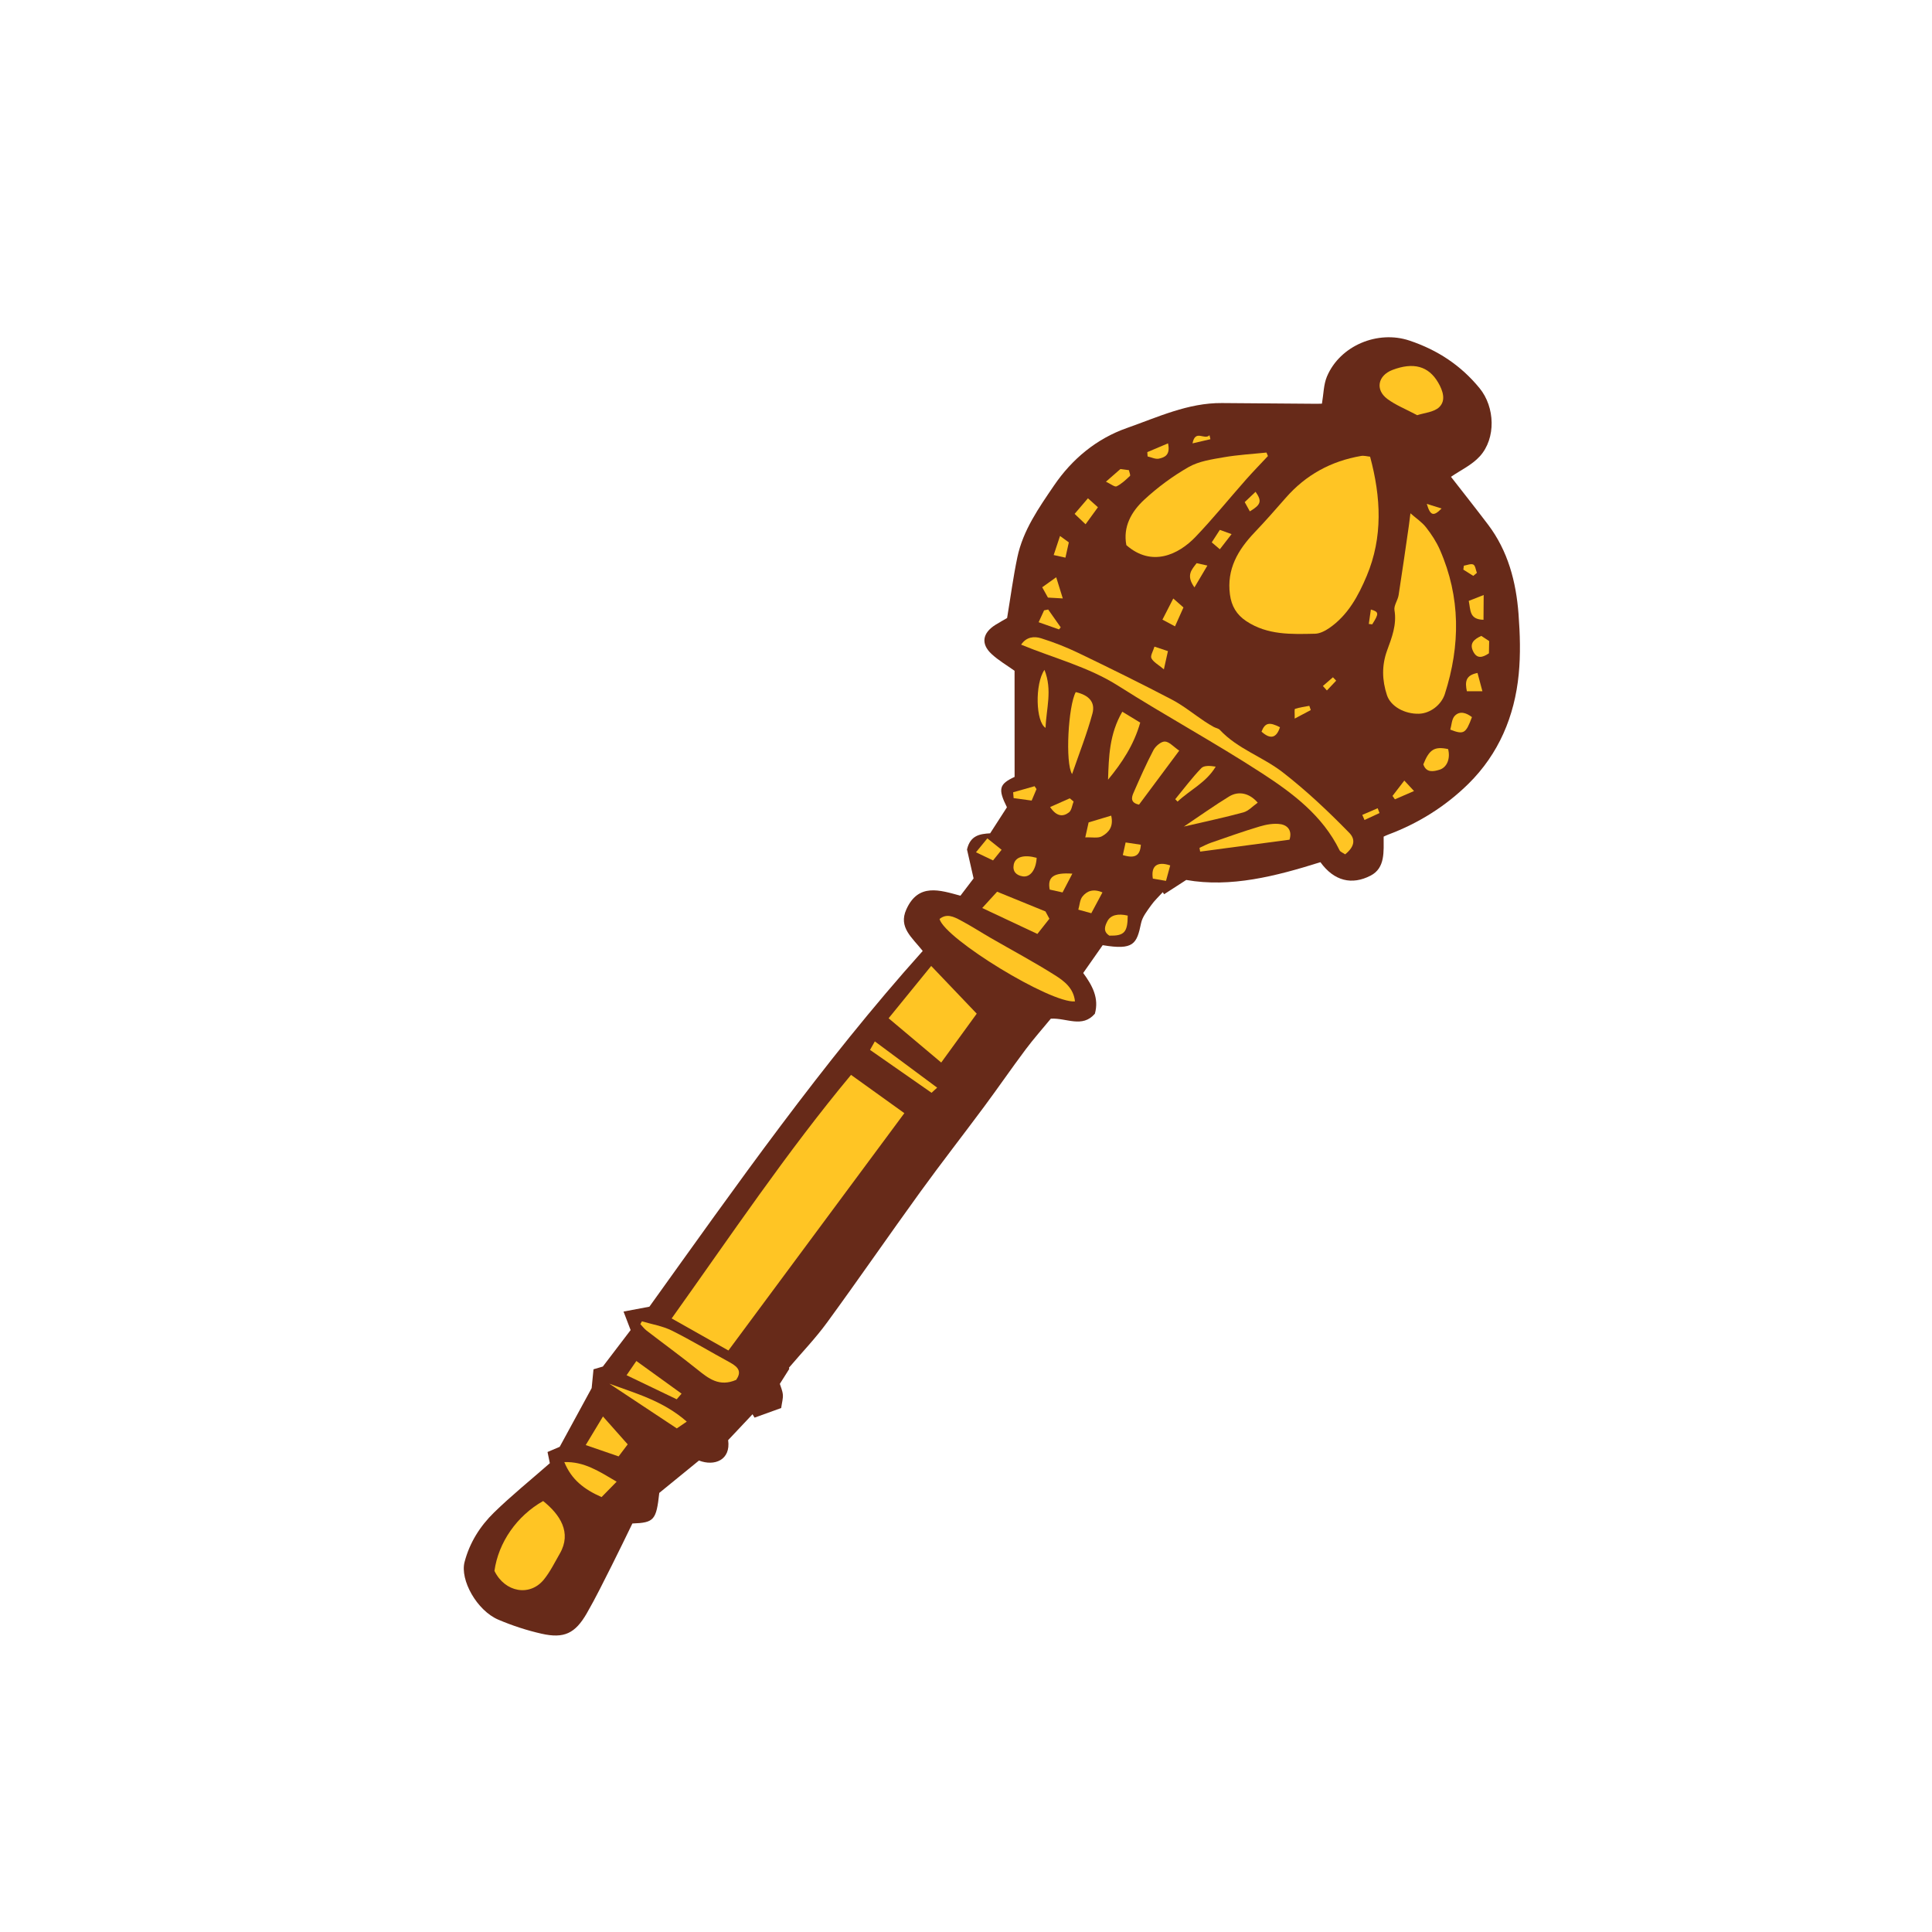 <svg version="1.1" id="svg" xmlns="http://www.w3.org/2000/svg" xmlns:xlink="http://www.w3.org/1999/xlink" x="0px" y="0px"
	 width="200px" height="200px" viewBox="0 0 200 200" enable-background="new 0 0 200 200" xml:space="preserve">
<path class="stroke" fill="#672a19"  d="M157.217,69.797c0.202-2.059,0.137-4.165-0.019-6.233c-0.252-3.339-1.088-6.53-3.161-9.265
	c-1.295-1.708-2.627-3.389-3.832-4.938c0.978-0.677,2.179-1.229,2.992-2.131c1.684-1.865,1.57-5.088-0.03-7.042
	c-1.931-2.358-4.326-3.945-7.251-4.928c-3.281-1.103-7.188,0.503-8.548,3.711c-0.354,0.838-0.35,1.829-0.521,2.816
	c-0.116,0.003-0.315,0.015-0.515,0.013c-3.277-0.024-6.554-0.048-9.831-0.076c-3.52-0.03-6.661,1.466-9.863,2.591
	c-3.126,1.099-5.664,3.207-7.527,5.945c-1.567,2.304-3.208,4.63-3.796,7.435c-0.427,2.035-0.698,4.103-1.06,6.283
	c-0.346,0.201-0.793,0.444-1.223,0.715c-1.325,0.839-1.514,1.953-0.397,2.998c0.723,0.676,1.604,1.182,2.392,1.749
	c0.001,3.633,0.003,7.311,0.004,10.984c-1.604,0.744-1.74,1.245-0.794,3.146c-0.561,0.871-1.147,1.78-1.737,2.694
	c-1.079,0.061-2.061,0.222-2.396,1.674c0.188,0.822,0.424,1.861,0.682,2.995c-0.382,0.502-0.833,1.096-1.362,1.79
	c-2.126-0.573-4.364-1.352-5.606,1.43c-0.83,1.859,0.602,2.892,1.702,4.29c-10.417,11.611-19.356,24.371-28.295,36.825
	c-1.022,0.192-1.789,0.337-2.677,0.504c0.329,0.857,0.556,1.454,0.734,1.917c-1.008,1.321-1.938,2.542-2.877,3.775
	c-0.295,0.087-0.612,0.181-0.966,0.285c-0.071,0.725-0.137,1.399-0.191,1.948c-1.105,2.031-2.163,3.974-3.308,6.076
	c-0.272,0.116-0.759,0.324-1.26,0.537c0.11,0.537,0.199,0.964,0.239,1.16c-2.013,1.764-3.976,3.348-5.773,5.101
	c-1.448,1.413-2.53,3.117-3.056,5.133c-0.481,1.846,1.267,5.017,3.505,5.968c1.438,0.611,2.949,1.107,4.473,1.45
	c2.325,0.523,3.472-0.023,4.68-2.121c0.92-1.597,1.73-3.259,2.563-4.905c0.751-1.482,1.465-2.982,2.152-4.385
	c2.247-0.082,2.476-0.345,2.785-3.166c1.303-1.062,2.728-2.225,4.109-3.352c1.6,0.624,3.308-0.049,3.02-2.112
	c0.811-0.861,1.668-1.77,2.524-2.679c0.07,0.117,0.14,0.233,0.209,0.351c0.927-0.334,1.853-0.669,2.757-0.995
	c0.082-0.591,0.209-0.997,0.173-1.388c-0.04-0.426-0.231-0.838-0.313-1.114c0.383-0.606,0.679-1.075,0.975-1.542
	c-0.009-0.045-0.018-0.091-0.026-0.136c1.322-1.556,2.747-3.037,3.947-4.682c3.262-4.468,6.399-9.025,9.643-13.506
	c2.164-2.99,4.438-5.9,6.637-8.865c1.443-1.946,2.815-3.944,4.267-5.883c0.835-1.116,1.765-2.162,2.611-3.19
	c1.623-0.094,3.257,1,4.559-0.511c0.455-1.616-0.262-2.928-1.208-4.218c0.726-1.036,1.41-2.013,2.018-2.88
	c3.211,0.539,3.527-0.124,3.975-2.284c0.136-0.655,0.626-1.258,1.029-1.831c0.35-0.496,0.806-0.917,1.216-1.371
	c0.046,0.072,0.092,0.143,0.138,0.214c0.695-0.449,1.391-0.898,2.289-1.478c4.593,0.811,9.255-0.382,13.892-1.84
	c1.422,1.968,3.271,2.388,5.196,1.39c1.535-0.794,1.343-2.509,1.349-4.035c0.145-0.066,0.294-0.144,0.451-0.202
	c3.146-1.172,5.956-2.936,8.328-5.27C155.146,78.046,156.792,74.145,157.217,69.797z"/>
<path fill-rule="evenodd" clip-rule="evenodd" fill="#ffc524" class="fill" d="M88.099,111.271c1.848,1.327,3.585,2.574,5.52,3.963
	c-6.053,8.164-12.053,16.259-18.213,24.568c-2.016-1.139-3.938-2.224-5.876-3.318C75.691,127.852,81.439,119.268,88.099,111.271z"/>
<path fill-rule="evenodd" clip-rule="evenodd" fill="#ffc524" class="fill" d="M141.832,47.275c1.137,4.222,1.334,8.334-0.349,12.341
	c-0.87,2.073-1.949,4.074-3.883,5.403c-0.427,0.293-0.97,0.573-1.465,0.584c-2.449,0.054-4.916,0.155-7.11-1.296
	c-1.019-0.674-1.544-1.572-1.702-2.765c-0.348-2.625,0.828-4.613,2.544-6.419c1.106-1.162,2.168-2.366,3.222-3.574
	c2.083-2.389,4.698-3.815,7.805-4.349C141.205,47.147,141.542,47.249,141.832,47.275z"/>
<path fill-rule="evenodd" clip-rule="evenodd" fill="#ffc524" class="fill" d="M146.008,53.136c0.591,0.521,1.197,0.918,1.619,1.459
	c0.558,0.712,1.069,1.494,1.432,2.321c2.146,4.898,2.125,9.889,0.511,14.926c-0.361,1.128-1.512,2.012-2.679,2.044
	c-1.494,0.041-2.935-0.767-3.316-1.93c-0.504-1.534-0.551-3.063,0.018-4.622c0.485-1.331,1.015-2.659,0.762-4.165
	c-0.081-0.482,0.344-1.028,0.429-1.562c0.375-2.39,0.711-4.785,1.059-7.178C145.905,53.992,145.955,53.554,146.008,53.136z"/>
<path fill-rule="evenodd" clip-rule="evenodd" fill="#ffc524" class="fill" d="M131.255,47.21c-0.762,0.816-1.542,1.616-2.282,2.452
	c-1.741,1.969-3.397,4.019-5.213,5.916c-1.774,1.854-4.541,3.152-7.16,0.855c-0.366-1.903,0.524-3.469,1.835-4.688
	c1.396-1.295,2.966-2.457,4.618-3.399c1.062-0.604,2.394-0.795,3.633-1.01c1.458-0.253,2.945-0.334,4.42-0.488
	C131.156,46.969,131.206,47.089,131.255,47.21z"/>
<path fill-rule="evenodd" clip-rule="evenodd" fill="#ffc524" class="fill" d="M139.252,88.441c-0.218-0.153-0.496-0.243-0.584-0.425
	c-1.757-3.586-4.845-5.902-8.033-7.973c-4.861-3.158-9.97-5.933-14.865-9.041c-3.106-1.973-6.618-2.847-10.064-4.266
	c0.539-0.812,1.347-0.887,2.062-0.664c1.329,0.415,2.638,0.931,3.893,1.535c3.23,1.555,6.449,3.139,9.625,4.801
	c1.2,0.627,2.269,1.504,3.401,2.261c0.31,0.207,0.63,0.4,0.956,0.583c0.207,0.116,0.488,0.147,0.638,0.308
	c1.825,1.962,4.421,2.772,6.509,4.39c2.476,1.92,4.712,4.04,6.883,6.26C140.353,86.907,140.208,87.666,139.252,88.441z"/>
<path fill-rule="evenodd" clip-rule="evenodd" fill="#ffc524" class="fill" d="M97.435,109.993c-1.87-1.573-3.579-3.011-5.447-4.582
	c1.482-1.821,2.862-3.517,4.409-5.417c1.643,1.721,3.146,3.297,4.714,4.94C99.826,106.702,98.697,108.256,97.435,109.993z"/>
<path fill-rule="evenodd" clip-rule="evenodd" fill="#ffc524" class="fill" d="M51.184,162.619c0.415-2.962,2.329-5.699,5.041-7.232
	c1.761,1.407,2.976,3.268,1.731,5.432c-0.525,0.912-0.994,1.879-1.65,2.69C54.856,165.302,52.271,164.849,51.184,162.619z"/>
<path fill-rule="evenodd" clip-rule="evenodd" fill="#ffc524" class="fill" d="M111.281,103.666c-2.509,0.223-13.442-6.46-14.021-8.531
	c0.745-0.61,1.484-0.228,2.152,0.123c1.084,0.57,2.115,1.243,3.178,1.856c2.214,1.278,4.473,2.483,6.632,3.848
	C110.163,101.558,111.144,102.295,111.281,103.666z"/>
<path fill-rule="evenodd" clip-rule="evenodd" fill="#ffc524" class="fill" d="M146.708,42.98c-1.191-0.634-2.225-1.039-3.084-1.677
	c-1.291-0.957-0.986-2.436,0.526-3.009c2.173-0.825,3.729-0.396,4.723,1.299c0.494,0.842,0.837,1.86,0.113,2.556
	C148.436,42.677,147.436,42.737,146.708,42.98z"/>
<path fill-rule="evenodd" clip-rule="evenodd" fill="#ffc524" class="fill" d="M76.211,142.842c-1.739,0.755-2.849-0.129-4.001-1.055
	c-1.727-1.387-3.52-2.692-5.274-4.043c-0.243-0.188-0.433-0.444-0.647-0.669c0.054-0.098,0.108-0.196,0.162-0.293
	c1.037,0.311,2.14,0.485,3.095,0.96c2.039,1.015,3.992,2.2,5.997,3.287C76.554,141.575,76.74,142.062,76.211,142.842z"/>
<path fill-rule="evenodd" clip-rule="evenodd" fill="#ffc524" class="fill" d="M101.679,93.997c0.567-0.62,1.041-1.139,1.54-1.687
	c1.597,0.651,3.192,1.302,5.007,2.041c0.033,0.061,0.191,0.355,0.407,0.757c-0.411,0.521-0.824,1.043-1.243,1.573
	C105.449,95.77,103.582,94.892,101.679,93.997z"/>
<path fill-rule="evenodd" clip-rule="evenodd" fill="#ffc524" class="fill" d="M111.361,71.647c1.349,0.305,2.048,1.033,1.728,2.218
	c-0.561,2.079-1.36,4.093-2.107,6.267C110.25,78.983,110.589,73.053,111.361,71.647z"/>
<path fill-rule="evenodd" clip-rule="evenodd" fill="#ffc524" class="fill" d="M122.073,77.706c-1.525,2.049-2.855,3.836-4.16,5.588
	c-0.898-0.182-0.789-0.727-0.581-1.203c0.655-1.495,1.312-2.994,2.072-4.438c0.217-0.412,0.787-0.9,1.182-0.889
	C121.041,76.778,121.483,77.305,122.073,77.706z"/>
<path fill-rule="evenodd" clip-rule="evenodd" fill="#ffc524" class="fill" d="M124.171,87.771c0.39-0.177,0.769-0.387,1.172-0.526
	c1.675-0.58,3.346-1.178,5.043-1.685c0.693-0.206,1.475-0.352,2.173-0.243c0.76,0.117,1.224,0.694,0.928,1.608
	c-3.109,0.415-6.179,0.824-9.248,1.233C124.216,88.03,124.194,87.9,124.171,87.771z"/>
<path fill-rule="evenodd" clip-rule="evenodd" fill="#ffc524" class="fill" d="M114.704,80.714c0.081-2.377,0.131-4.721,1.476-7.038
	c0.625,0.38,1.168,0.71,1.855,1.127C117.379,77.117,116.144,78.969,114.704,80.714z"/>
<path fill-rule="evenodd" clip-rule="evenodd" fill="#ffc524" class="fill" d="M63.836,153.383c-0.639,0.652-1.125,1.148-1.562,1.594
	c-1.814-0.801-3.116-1.804-3.856-3.62C60.471,151.285,61.999,152.304,63.836,153.383z"/>
<path fill-rule="evenodd" clip-rule="evenodd" fill="#ffc524" class="fill" d="M130.198,83.094c-0.533,0.373-0.96,0.861-1.483,1.004
	c-1.935,0.527-3.9,0.94-6.162,1.468c1.727-1.157,3.172-2.193,4.688-3.117C128.216,81.855,129.343,82.09,130.198,83.094z"/>
<path fill-rule="evenodd" clip-rule="evenodd" fill="#ffc524" class="fill" d="M62.419,146.634c0.978,1.102,1.764,1.988,2.561,2.886
	c-0.41,0.542-0.67,0.886-0.941,1.245c-1.076-0.369-2.115-0.728-3.406-1.171C61.172,148.7,61.716,147.799,62.419,146.634z"/>
<path fill-rule="evenodd" clip-rule="evenodd" fill="#ffc524" class="fill" d="M63.076,143.239c2.721,1.004,5.552,1.766,8.018,3.925
	c-0.474,0.322-0.837,0.57-1.032,0.704C67.547,146.201,65.312,144.72,63.076,143.239z"/>
<path fill-rule="evenodd" clip-rule="evenodd" fill="#ffc524" class="fill" d="M70.556,144.27c-0.212,0.247-0.383,0.446-0.503,0.584
	c-1.746-0.838-3.416-1.64-5.19-2.492c0.31-0.45,0.637-0.927,1.012-1.472C67.454,142.031,68.954,143.113,70.556,144.27z"/>
<path fill-rule="evenodd" clip-rule="evenodd" fill="#ffc524" class="fill" d="M97.014,112.594c-0.256,0.235-0.4,0.366-0.58,0.531
	c-2.117-1.477-4.206-2.934-6.368-4.44c0.168-0.299,0.306-0.544,0.496-0.881C92.728,109.412,94.814,110.961,97.014,112.594z"/>
<path fill-rule="evenodd" clip-rule="evenodd" fill="#ffc524" class="fill" d="M108.123,69.344c0.845,2.12,0.176,4.026,0.115,6.002
	C107.213,74.747,107.118,70.78,108.123,69.344z"/>
<path fill-rule="evenodd" clip-rule="evenodd" fill="#ffc524" class="fill" d="M149.908,77.545c0.251,0.964-0.105,1.9-0.894,2.139
	c-0.637,0.194-1.369,0.332-1.672-0.556C147.955,77.581,148.495,77.243,149.908,77.545z"/>
<path fill-rule="evenodd" clip-rule="evenodd" fill="#ffc524" class="fill" d="M121.66,82.733c0.89-1.083,1.732-2.21,2.7-3.217
	c0.283-0.295,0.923-0.247,1.49-0.154c-0.993,1.662-2.664,2.409-3.948,3.619C121.821,82.898,121.74,82.815,121.66,82.733z"/>
<path fill-rule="evenodd" clip-rule="evenodd" fill="#ffc524" class="fill" d="M112.348,86.687c0.153-0.687,0.224-1.008,0.345-1.552
	c0.697-0.209,1.488-0.447,2.338-0.702c0.277,1.194-0.308,1.771-0.96,2.137C113.666,86.798,113.052,86.655,112.348,86.687z"/>
<path fill-rule="evenodd" clip-rule="evenodd" fill="#ffc524" class="fill" d="M116.742,94.783c-0.009,1.731-0.364,2.106-1.897,2.075
	c-0.676-0.421-0.479-0.985-0.201-1.511C114.972,94.73,115.733,94.541,116.742,94.783z"/>
<path fill-rule="evenodd" clip-rule="evenodd" fill="#ffc524" class="fill" d="M107.314,88.801c-0.061,1.23-0.66,2.048-1.455,1.917
	c-0.651-0.107-1.056-0.5-0.918-1.213C105.097,88.698,106.003,88.442,107.314,88.801z"/>
<path fill-rule="evenodd" clip-rule="evenodd" fill="#ffc524" class="fill" d="M112.971,94.536c-0.525-0.144-0.812-0.224-1.344-0.369
	c0.141-0.488,0.157-1.014,0.419-1.347c0.46-0.583,1.121-0.851,2.08-0.438C113.738,93.105,113.37,93.792,112.971,94.536z"/>
<path fill-rule="evenodd" clip-rule="evenodd" fill="#ffc524" class="fill" d="M152.376,74.234c-0.633,1.705-0.841,1.842-2.243,1.296
	c0.139-0.469,0.146-1.1,0.464-1.428C151.11,73.571,151.768,73.771,152.376,74.234z"/>
<path fill-rule="evenodd" clip-rule="evenodd" fill="#ffc524" class="fill" d="M111.009,90.44c-0.389,0.744-0.693,1.329-1.014,1.944
	c-0.557-0.124-0.964-0.215-1.329-0.295C108.414,90.804,109.042,90.301,111.009,90.44z"/>
<path fill-rule="evenodd" clip-rule="evenodd" fill="#ffc524" class="fill" d="M121.637,64.84c-0.454-0.243-0.812-0.433-1.302-0.695
	c0.383-0.747,0.706-1.376,1.122-2.188c0.45,0.396,0.747,0.657,1.054,0.926C122.217,63.541,121.972,64.09,121.637,64.84z"/>
<path fill-rule="evenodd" clip-rule="evenodd" fill="#ffc524" class="fill" d="M112.377,54.272c-0.459-0.437-0.776-0.738-1.133-1.076
	c0.497-0.582,0.864-1.012,1.379-1.613c0.376,0.337,0.692,0.621,1.034,0.928C113.214,53.121,112.884,53.575,112.377,54.272z"/>
<path fill-rule="evenodd" clip-rule="evenodd" fill="#ffc524" class="fill" d="M103.686,87.97c-0.332,0.413-0.61,0.759-0.886,1.102
	c-0.616-0.294-1.069-0.511-1.768-0.844c0.405-0.495,0.77-0.941,1.178-1.44C102.715,87.191,103.078,87.481,103.686,87.97z"/>
<path fill-rule="evenodd" clip-rule="evenodd" fill="#ffc524" class="fill" d="M152.044,62.203c0.453-0.178,0.846-0.332,1.546-0.608
	c-0.007,1.04-0.013,1.78-0.018,2.565C152.093,64.123,152.246,63.182,152.044,62.203z"/>
<path fill-rule="evenodd" clip-rule="evenodd" fill="#ffc524" class="fill" d="M153.344,65.828c0.266,0.175,0.49,0.321,0.814,0.533
	c-0.008,0.415-0.017,0.87-0.024,1.269c-0.699,0.475-1.248,0.565-1.625-0.183C152.09,66.62,152.563,66.187,153.344,65.828z"/>
<path fill-rule="evenodd" clip-rule="evenodd" fill="#ffc524" class="fill" d="M120.904,67.404c-0.128,0.574-0.236,1.06-0.419,1.887
	c-0.585-0.494-1.085-0.747-1.291-1.151c-0.13-0.256,0.179-0.735,0.315-1.2C120.084,67.132,120.455,67.255,120.904,67.404z"/>
<path fill-rule="evenodd" clip-rule="evenodd" fill="#ffc524" class="fill" d="M108.483,61.862c-0.204-0.367-0.35-0.63-0.594-1.069
	c0.419-0.3,0.813-0.581,1.449-1.036c0.258,0.828,0.436,1.398,0.682,2.193C109.363,61.913,108.955,61.89,108.483,61.862z"/>
<path fill-rule="evenodd" clip-rule="evenodd" fill="#ffc524" class="fill" d="M114.486,49.865c0.674-0.59,1.057-0.924,1.498-1.31
	c0.255,0.034,0.545,0.072,0.882,0.116c0.046,0.234,0.181,0.528,0.106,0.598c-0.427,0.401-0.867,0.825-1.382,1.076
	C115.394,50.439,114.983,50.095,114.486,49.865z"/>
<path fill-rule="evenodd" clip-rule="evenodd" fill="#ffc524" class="fill" d="M108.707,83.545c0.748-0.332,1.393-0.618,2.037-0.904
	c0.132,0.111,0.263,0.222,0.395,0.333c-0.155,0.387-0.202,0.914-0.486,1.129C110.069,84.546,109.4,84.578,108.707,83.545z"/>
<path fill-rule="evenodd" clip-rule="evenodd" fill="#ffc524" class="fill" d="M120.704,91.188c-0.592-0.102-0.997-0.17-1.362-0.232
	c-0.212-1.306,0.44-1.824,1.798-1.369C121.012,90.056,120.881,90.537,120.704,91.188z"/>
<path fill-rule="evenodd" clip-rule="evenodd" fill="#ffc524" class="fill" d="M107.3,81.687c-0.139,0.329-0.279,0.657-0.503,1.188
	c-0.629-0.085-1.248-0.169-1.867-0.253c-0.017-0.202-0.033-0.404-0.05-0.605c0.74-0.21,1.48-0.419,2.221-0.629
	C107.166,81.487,107.233,81.587,107.3,81.687z"/>
<path fill-rule="evenodd" clip-rule="evenodd" fill="#ffc524" class="fill" d="M123.65,60.807c-0.912-1.255-0.276-1.847,0.225-2.508
	c0.265,0.059,0.517,0.115,1.113,0.248C124.525,59.327,124.146,59.968,123.65,60.807z"/>
<path fill-rule="evenodd" clip-rule="evenodd" fill="#ffc524" class="fill" d="M153.459,71.557c-0.739,0.001-1.158,0.002-1.61,0.002
	c-0.195-0.951-0.158-1.655,1.102-1.895C153.102,70.229,153.248,70.772,153.459,71.557z"/>
<path fill-rule="evenodd" clip-rule="evenodd" fill="#ffc524" class="fill" d="M116.234,88.517c0.093-0.419,0.175-0.79,0.29-1.306
	c0.585,0.087,1.086,0.162,1.576,0.235C118.031,88.585,117.477,88.904,116.234,88.517z"/>
<path fill-rule="evenodd" clip-rule="evenodd" fill="#ffc524" class="fill" d="M120.913,45.895c0.272,1.224-0.368,1.461-0.95,1.585
	c-0.355,0.076-0.773-0.143-1.164-0.229c-0.01-0.149-0.021-0.298-0.031-0.446C119.452,46.515,120.135,46.225,120.913,45.895z"/>
<path fill-rule="evenodd" clip-rule="evenodd" fill="#ffc524" class="fill" d="M109.631,65.158c-0.629-0.222-1.258-0.444-2.112-0.746
	c0.206-0.448,0.386-0.839,0.565-1.229c0.141-0.029,0.283-0.058,0.424-0.087c0.432,0.615,0.863,1.229,1.295,1.843
	C109.746,65.013,109.689,65.086,109.631,65.158z"/>
<path fill-rule="evenodd" clip-rule="evenodd" fill="#ffc524" class="fill" d="M109.733,55.483c0.46,0.334,0.673,0.489,0.912,0.663
	c-0.119,0.534-0.23,1.037-0.352,1.582c-0.393-0.087-0.676-0.15-1.216-0.27C109.297,56.796,109.492,56.209,109.733,55.483z"/>
<path fill-rule="evenodd" clip-rule="evenodd" fill="#ffc524" class="fill" d="M132.501,75.285c-0.369,1.14-1.005,1.272-1.909,0.455
	C130.949,74.822,131.388,74.707,132.501,75.285z"/>
<path fill-rule="evenodd" clip-rule="evenodd" fill="#ffc524" class="fill" d="M144.151,82.395c0.38-0.495,0.76-0.989,1.223-1.591
	c0.358,0.386,0.57,0.615,1.004,1.083c-0.786,0.341-1.382,0.6-1.978,0.859C144.318,82.629,144.235,82.512,144.151,82.395z"/>
<path fill-rule="evenodd" clip-rule="evenodd" fill="#ffc524" class="fill" d="M126.278,56.86c-0.331-0.282-0.55-0.469-0.839-0.715
	c0.293-0.452,0.544-0.838,0.838-1.292c0.388,0.14,0.721,0.261,1.214,0.439C127.066,55.841,126.727,56.28,126.278,56.86z"/>
<path fill-rule="evenodd" clip-rule="evenodd" fill="#ffc524" class="fill" d="M128.853,51.978c0.409-0.389,0.759-0.722,1.123-1.068
	c0.676,0.971,0.566,1.33-0.594,2.027C129.214,52.633,129.048,52.332,128.853,51.978z"/>
<path fill-rule="evenodd" clip-rule="evenodd" fill="#ffc524" class="fill" d="M135.691,73.506c-0.472,0.25-0.944,0.501-1.666,0.883
	c0.013-0.528-0.046-0.976,0.037-1.005c0.474-0.161,0.982-0.222,1.478-0.317C135.59,73.214,135.641,73.36,135.691,73.506z"/>
<path fill-rule="evenodd" clip-rule="evenodd" fill="#ffc524" class="fill" d="M152.511,59.614c-0.343-0.216-0.685-0.432-1.027-0.648
	c0.019-0.135,0.037-0.271,0.056-0.407c0.332-0.052,0.73-0.237,0.977-0.115c0.213,0.104,0.253,0.558,0.37,0.858
	C152.761,59.406,152.636,59.51,152.511,59.614z"/>
<path fill-rule="evenodd" clip-rule="evenodd" fill="#ffc524" class="fill" d="M123.448,45.898c0.296-1.502,1.235-0.298,1.757-0.843
	c0.033,0.137,0.065,0.274,0.097,0.412C124.684,45.611,124.066,45.755,123.448,45.898z"/>
<path fill-rule="evenodd" clip-rule="evenodd" fill="#ffc524" class="fill" d="M142.807,84.167c-0.518,0.239-1.037,0.479-1.554,0.718
	c-0.077-0.177-0.154-0.353-0.23-0.529c0.532-0.229,1.064-0.459,1.596-0.688C142.68,83.833,142.744,84,142.807,84.167z"/>
<path fill-rule="evenodd" clip-rule="evenodd" fill="#ffc524" class="fill" d="M141.698,64.591c0.07-0.489,0.14-0.979,0.213-1.494
	c0.848,0.244,0.85,0.414,0.14,1.536C141.934,64.619,141.816,64.604,141.698,64.591z"/>
<path fill-rule="evenodd" clip-rule="evenodd" fill="#ffc524" class="fill" d="M149.231,52.638c-0.833,0.86-1.171,0.747-1.529-0.477
	C148.257,52.334,148.673,52.463,149.231,52.638z"/>
<path fill-rule="evenodd" clip-rule="evenodd" fill="#ffc524" class="fill" d="M136.945,71.014c0.347-0.3,0.695-0.602,1.042-0.903
	c0.111,0.118,0.222,0.234,0.333,0.352c-0.32,0.337-0.64,0.675-0.96,1.013C137.222,71.322,137.083,71.168,136.945,71.014z"/>
</svg>
